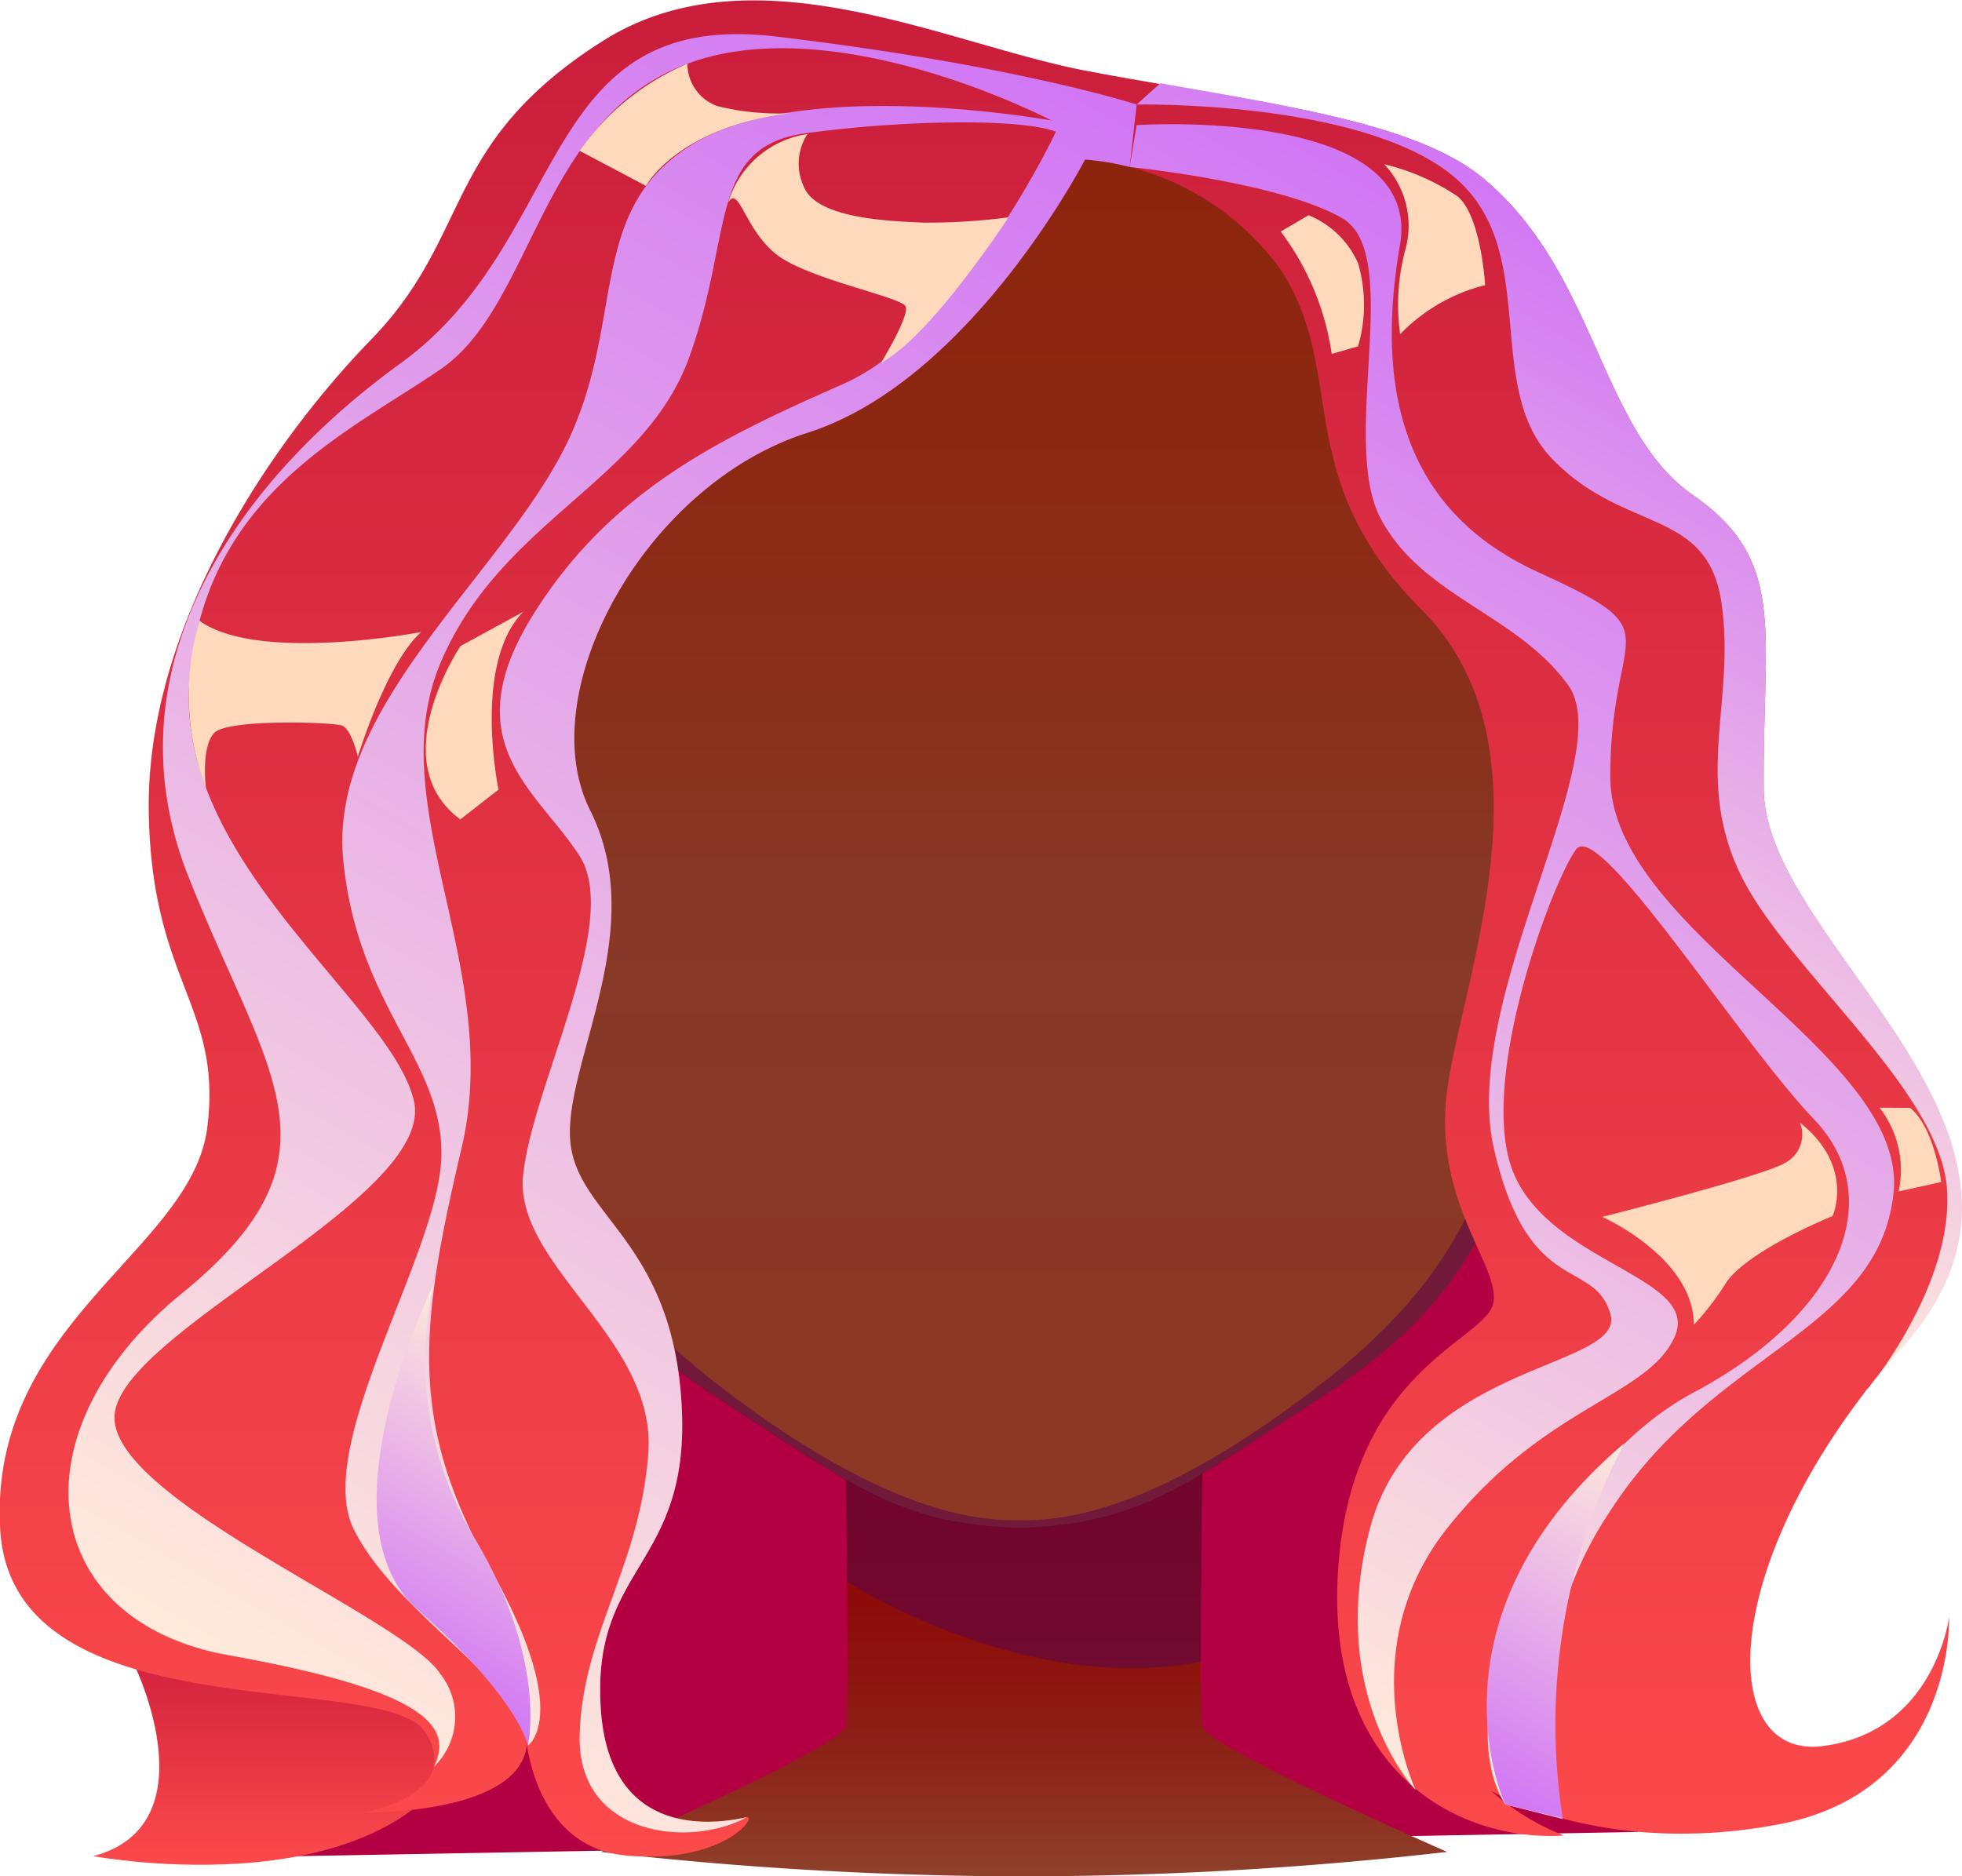 <svg viewBox="0 0 92.33 88.32" xmlns="http://www.w3.org/2000/svg" xmlns:xlink="http://www.w3.org/1999/xlink"><linearGradient id="a" gradientUnits="userSpaceOnUse" x1="48.19" x2="48.19" y1="88.32" y2="69.25"><stop offset="0" stop-color="#8d412b"/><stop offset=".23" stop-color="#8d291c"/><stop offset=".48" stop-color="#8d150f"/><stop offset=".74" stop-color="#8d0908"/><stop offset="1" stop-color="#8d0505"/></linearGradient><linearGradient id="b" x1="75.78" x2="75.78" xlink:href="#a" y1="55.27" y2="36.23"/><linearGradient id="c" gradientUnits="userSpaceOnUse" x1="75.78" x2="75.78" y1="52.01" y2="39.6"><stop offset="0" stop-color="#8d7869"/><stop offset=".99" stop-color="#5f0582"/></linearGradient><linearGradient id="d" x1="73.54" x2="73.54" xlink:href="#c" y1="50.58" y2="44.5"/><linearGradient id="e" gradientTransform="matrix(-1 0 0 1 252.93 0)" x1="232.9" x2="232.9" xlink:href="#a" y1="55.27" y2="36.23"/><linearGradient id="f" gradientTransform="matrix(-1 0 0 1 252.93 0)" x1="232.91" x2="232.91" xlink:href="#c" y1="52.01" y2="39.6"/><linearGradient id="g" gradientTransform="matrix(-1 0 0 1 252.93 0)" x1="230.67" x2="230.67" xlink:href="#c" y1="50.58" y2="44.5"/><linearGradient id="h" gradientUnits="userSpaceOnUse" x1="47.95" x2="47.95" y1="71.94" y2="4.33"><stop offset="0" stop-color="#8d3824"/><stop offset=".43" stop-color="#873927"/><stop offset=".55" stop-color="#89311d"/><stop offset=".78" stop-color="#8c2711"/><stop offset="1" stop-color="#8d240d"/></linearGradient><linearGradient id="i" x1="27.28" x2="27.28" xlink:href="#c" y1="44.48" y2="8.41"/><linearGradient id="j" gradientTransform="matrix(-1 0 0 1 601 0)" x1="532.39" x2="532.39" xlink:href="#c" y1="44.48" y2="8.41"/><linearGradient id="k" gradientUnits="userSpaceOnUse" x1="13.51" x2="13.51" y1="87.77" y2="76.56"><stop offset="0" stop-color="#fc4a4b"/><stop offset="1" stop-color="#ca1d3b"/></linearGradient><linearGradient id="l" x1="46.17" x2="46.17" xlink:href="#k" y1="87.37" y2="0"/><linearGradient id="m" gradientUnits="userSpaceOnUse" x1="9.81" x2="52.47" y1="78.21" y2="4.33"><stop offset="0" stop-color="#ffeadb"/><stop offset=".99" stop-color="#d177f4"/></linearGradient><linearGradient id="n" x1="47.62" x2="80.16" xlink:href="#m" y1="73.29" y2="16.92"/><linearGradient id="o" x1="62.42" x2="82.43" xlink:href="#m" y1="50.2" y2="15.54"/><linearGradient id="p" gradientUnits="userSpaceOnUse" x1="18.47" x2="26.78" y1="78.5" y2="64.11"><stop offset=".01" stop-color="#d177f4"/><stop offset="1" stop-color="#ffeadb"/></linearGradient><linearGradient id="q" x1="69.87" x2="78.62" xlink:href="#p" y1="84.38" y2="69.24"/><path d="m14 87.37 63.07-1.14s8.4-79.42-28.9-79.42-34.17 80.56-34.17 80.56z" fill="#b30042"/><path d="m56.57 81.26c-.16-.94 0-12 0-12l-8.38 2.28-8.38-2.28s.16 11.07 0 12-11.53 5.91-11.53 5.91a176 176 0 0 0 19.91 1.15 176 176 0 0 0 19.91-1.15s-11.36-4.97-11.53-5.91z" fill="url(#a)"/><path d="m39.87 74.45s8.27 5.39 16.63 3.77l.07-9h-16.76z" fill="#5f0546" opacity=".6"/><path d="m80.14 45a17.15 17.15 0 0 1 -.42 1.68c-1.11 3.57-2.79 4.42-3.47 6-.58 1.39-2.88 4.19-5.16 1.28s1.09-11.83 2-14c0 0 1.25-3.22 3.51-3.71 2.85-.58 4.68 3.24 3.54 8.75z" fill="url(#b)"/><path d="m71.86 46.65s4.55-6.6 6.72-7 1.09 5.17.65 7a11.55 11.55 0 0 1 -1.09 3 25.7 25.7 0 0 0 .65-4c.16-2.56-.66-4.75-1.57-4.54s-2.14 3.4-2.22 3.77.61 1 .57 3-.99 4.12-1.51 4.12-.29-1.64-.29-3.49-1.45-1.5-2.09-.29z" fill="url(#c)" opacity=".6"/><path d="m71.68 48.23s1.16-1.77 1.86-1 .2 3 .74 3.3 1.26-1.53 1.12-3.15-.8-3.12-1.73-2.85l-1.81 2.12z" fill="url(#d)" opacity=".6"/><path d="m79.71 46.69c-1.11 3.57-2.79 4.42-3.47 6-.58 1.39-2.88 4.19-5.16 1.28a3.14 3.14 0 0 0 2.79.69c1.41-.51 1.86-1.83 2.46-2.85s2.12-1.68 3.38-5.12z" fill="#6b000a"/><path d="m15.66 45c.13.62.28 1.18.43 1.68 1.11 3.57 2.79 4.42 3.46 6 .59 1.39 2.89 4.19 5.16 1.28s-1.08-11.83-1.95-14c0 0-1.25-3.22-3.51-3.71-2.89-.58-4.72 3.24-3.59 8.75z" fill="url(#e)"/><path d="m23.94 46.65s-4.54-6.6-6.71-7-1.09 5.17-.65 7a11.11 11.11 0 0 0 1.09 3 26.49 26.49 0 0 1 -.66-4c-.15-2.56.66-4.75 1.58-4.54s2.14 3.42 2.21 3.79-.6 1-.56 3 1 4.15 1.51 4.12.29-1.64.29-3.49 1.45-1.5 2.09-.29z" fill="url(#f)" opacity=".6"/><path d="m24.13 48.23s-1.16-1.77-1.87-1-.19 3-.73 3.3-1.26-1.53-1.12-3.15.8-3.12 1.72-2.85l1.81 2.12z" fill="url(#g)" opacity=".6"/><path d="m16.1 46.69c1.11 3.57 2.79 4.42 3.46 6 .59 1.39 2.89 4.19 5.16 1.28a3.1 3.1 0 0 1 -2.78.69c-1.41-.51-1.86-1.83-2.46-2.85s-2.12-1.68-3.38-5.12z" fill="#6b000a"/><path d="m74.19 38.84c-.57 2.89-1.27 5.93-1.76 9.43-1.28 9.21-4 13.44-10.28 17.51-6.56 4.27-8.53 5.93-14.19 6.14-5.67-.21-7.64-1.87-14.19-6.14-6.26-4.07-9-8.3-10.29-17.51-.28-2.06-.64-4-1-5.76-.27-1.34-.54-2.63-.79-3.89-.91-4.62-1.45-8.89-.22-14 1.28-5.33 5.69-12 12.4-16.12a26.47 26.47 0 0 1 14.13-4.17c14.53 0 24.47 11.72 26.5 20.2 1.21 5.25.62 9.59-.31 14.31z" fill="url(#h)"/><path d="m74.18 38.86c-.57 2.89-1.27 5.93-1.76 9.43-1.28 9.21-4 13.44-10.28 17.51-6.56 4.27-8.53 5.93-14.19 6.14-5.67-.21-7.64-1.87-14.19-6.14-6.26-4.07-9-8.3-10.29-17.51-.49-3.58-1.22-6.69-1.8-9.65.18.72 1.69 6.65 3.15 12.66 1.57 6.41 3.88 10.36 10.83 15.26 6.46 4.57 10.23 5 12.14 5h.33c1.91 0 5.68-.4 12.14-5 6.95-4.9 9.26-8.85 10.83-15.26 1.37-5.62 2.77-11.15 3.09-12.44z" fill="#5f0546" opacity=".6"/><path d="m33.84 8.41c-.29.21-7.75 5.7-8.28 10.78s-.22 11-1.88 15.91a18.34 18.34 0 0 0 -.54 9.38c0-.11-.3-.82-.68-1.95-.27-1.34-.54-2.63-.79-3.89-.91-4.62-1.45-8.89-.22-14 1.28-5.33 5.69-12 12.4-16.12z" fill="url(#i)" opacity=".6"/><path d="m62.05 8.41c.29.21 7.75 5.7 8.29 10.78s.21 11 1.88 15.91a18.28 18.28 0 0 1 .53 9.38c0-.11.3-.82.68-1.95.27-1.34.54-2.63.79-3.89a.09.09 0 0 0 0 0c.9-4.62 1.45-8.89.21-14-1.28-5.33-5.68-12-12.39-16.12z" fill="url(#j)" opacity=".6"/><path d="m6.39 78.52s3.52 7.38-2 8.85c0 0 14.69 2.74 17.86-6s-15.86-2.85-15.86-2.85z" fill="url(#k)"/><path d="m91.72 76.13s.31 8.16-8 9.74-13.56-1.58-13.56-1.58a11.47 11.47 0 0 0 3.44 2.11c-4.94.31-11.27-3-10.63-12.52s7-10.77 7.31-12.57-3-4.88-2.13-10.33 5-16-1.26-22.29-3.4-11.22-6.69-16.09a12.62 12.62 0 0 0 -9.14-5.09s-5.38 10.42-13.06 12.86-13 12.24-10.23 17.77-1.07 11.62-.95 15.33 4.76 4.73 5.25 12.53-4.3 7.62-3.79 14.54c.5 6.6 6.33 5.09 6.86 5s-1.07 2.22-5.68 1.8c-3.42-.33-4.38-3.51-4.66-5.15a.13.13 0 0 0 0-.06.66.66 0 0 0 0-.15c-.12 3.47-7.7 3.34-7.7 3.34s2.91-.51 3.31-2.13a0 0 0 0 1 0 0 2.17 2.17 0 0 0 -.4-1.65c-1.88-3-19.44.15-20-9.55s9-13.11 9.74-18.89-2.64-6.84-2.75-14.96c-.1-8.6 5.66-17.21 10.46-22.15s3.32-9.2 10.81-14c7.17-4.62 16.4.17 23 1.37 1.14.22 2.26.41 3.35.6 6.64 1.12 12.32 2.04 15.2 4.45 5.35 4.47 5.44 11.84 9.88 14.92s3.23 6.43 3.3 13.84 15.36 16.19 6.58 26.15c-.52.58-1 1.16-1.45 1.74l-.17.23a1.27 1.27 0 0 0 -.21.25l-.15.2c-6.8 9-6.52 17.12-1.76 16.44 5.21-.71 5.88-6.05 5.88-6.05z" fill="url(#l)"/><path d="m53.49 4.92-.33 2.94a11.87 11.87 0 0 0 -2.1-.35s-5.38 10.42-13.06 12.86-13 12.24-10.23 17.77-1.07 11.62-.95 15.33 4.76 4.73 5.25 12.53-4.3 7.62-3.79 14.54c.5 6.6 6.33 5.09 6.86 5-2.69 1.47-8 .89-7.86-3.89s2.85-7.93 3.23-13.28-6.34-8.82-5.89-13.07 4.63-11.91 2.66-15-5.94-5.3-2.23-11.3 9.06-8.46 14.64-10.93 10-11.87 10-11.87c-1.62-.63-7.13-.56-11.76.07s-3.39 4.73-5.5 10.56-8.9 7.69-11.71 14.4 3 14.33 1 22.82-2.49 12.95 1.38 19.83 1.74 8.29 1.74 8.29a.13.13 0 0 0 0-.06.5.5 0 0 0 0-.17s0 0 0 0c-.52-2.9-6.2-6-8.18-9.93s4-13 4.11-17.56-3.95-7-4.62-14 7.07-13.06 10.26-19.06 1-11.39 6.15-14.58 16.31-1.24 16.92-1.14c-.48-.25-10.27-5.23-17.13-2.67-7 2.62-7.2 11.36-11.63 14.39s-11.09 5.94-11.8 14.61 9.52 15.25 10.56 19.83-13.96 10.89-14.09 14.84 13.61 9.46 15.33 12.12a3.26 3.26 0 0 1 -.3 4.37c1-2-.69-3.64-9.67-5.25s-10.19-10.51-2.19-17.03 4-10.24.28-19.69 1.91-18.22 10-24.08 6.39-16.73 17.68-15.39 16.97 3.2 16.97 3.2z" fill="url(#m)"/><path d="m53.16 7.86s7.06.71 10 2.41-.16 10.53 1.84 14.19 6.36 4.44 8.79 7.78-5.1 14.76-3.49 21.81 4.69 5.14 5.48 7.78-9.23 2.22-11.31 10.11 2.15 12.32 2.15 12.32-3.08-6.55 1.48-12.32 9.43-6.19 10.7-9-5.67-3.42-7.53-7.62 1.82-13.94 2.91-15.35 7.66 9.03 11.19 12.72 1.24 9.18-5.66 12.85-11.71 14.94-8.87 19.4l2.7.68a17.21 17.21 0 0 1 2.24-14.5c4.86-7.56 12.67-8.42 13.33-15s-13.32-12.29-13.33-19.54 3.09-6.69-3.4-9.65-7.63-8.83-6.5-15.39-12.39-5.65-12.39-5.65z" fill="url(#n)"/><path d="m89.61 63.32c-.52.58-1 1.16-1.45 1.74 1.16-1.55 3.75-5.49 3.46-9.15-.38-4.72-7.74-10.44-9.8-14.93s-.16-8-.8-12.55-4.49-3.28-7.93-6.78-.43-10-4.84-13.47-14.76-3.26-14.76-3.26l1.11-1c6.66 1.16 12.34 2.08 15.22 4.49 5.35 4.47 5.44 11.84 9.88 14.92s3.23 6.43 3.3 13.84 15.39 16.19 6.61 26.15z" fill="url(#o)"/><path d="m24.84 82.17s-.37-2.16-5.16-6.38.73-15.35.73-15.35a16.22 16.22 0 0 0 1.85 11.84c3.55 5.86 2.58 9.89 2.58 9.89z" fill="url(#p)"/><path d="m70.84 84.94s-4.14-8.71 5.59-17a28.66 28.66 0 0 0 -2.89 17.65z" fill="url(#q)"/><g fill="#ffd9bb"><path d="m47.46 10.23s-3.58 5.53-6 6.85c0 0 1.34-2.19 1.16-2.65s-4.69-1.3-6.14-2.5-1.69-3.17-2.2-2.43a4.58 4.58 0 0 1 3.72-3.19 2.54 2.54 0 0 0 -.17 2.48c.6 1.51 4.06 1.62 5.65 1.69a29.48 29.48 0 0 0 3.98-.25z"/><path d="m30.4 8.75s1.46-2.75 6.77-3.42a12 12 0 0 1 -3.39-.33 2.12 2.12 0 0 1 -1.43-2 11.73 11.73 0 0 0 -5.07 4.1z"/><path d="m60.27 10.9a12.6 12.6 0 0 1 2.4 5.76l1.24-.36a7 7 0 0 0 0-3.91 4.33 4.33 0 0 0 -2.33-2.26z"/><path d="m65.14 7.73a4.21 4.21 0 0 1 1 4 10 10 0 0 0 -.25 4 8.42 8.42 0 0 1 4-2.31s-.19-3.26-1.3-4.18a10.68 10.68 0 0 0 -3.45-1.51z"/><path d="m75.4 57.28s4.31 1.91 4.31 5.08a12.61 12.61 0 0 0 1.53-2c1.06-1.53 5-3.12 5-3.12s1.06-2.33-1.53-4.39a1.51 1.51 0 0 1 -.71 1.89c-1.07.64-8.6 2.54-8.6 2.54z"/><path d="m88.45 52.14a4.79 4.79 0 0 1 .9 3.94l2-.44s-.31-2.56-1.46-3.49z"/><path d="m21.66 38.57 1.8-1.4s-1.24-5.92 1.16-8.37l-2.95 1.61s-3.67 5.45-.01 8.16z"/><path d="m19.82 29.75s-7.67 1.47-10.43-.53a12.3 12.3 0 0 0 .3 7.87s-.24-1.92.39-2.59 5.53-.51 6-.35.76 1.47.76 1.47 1.33-4.39 2.98-5.87z"/></g></svg>